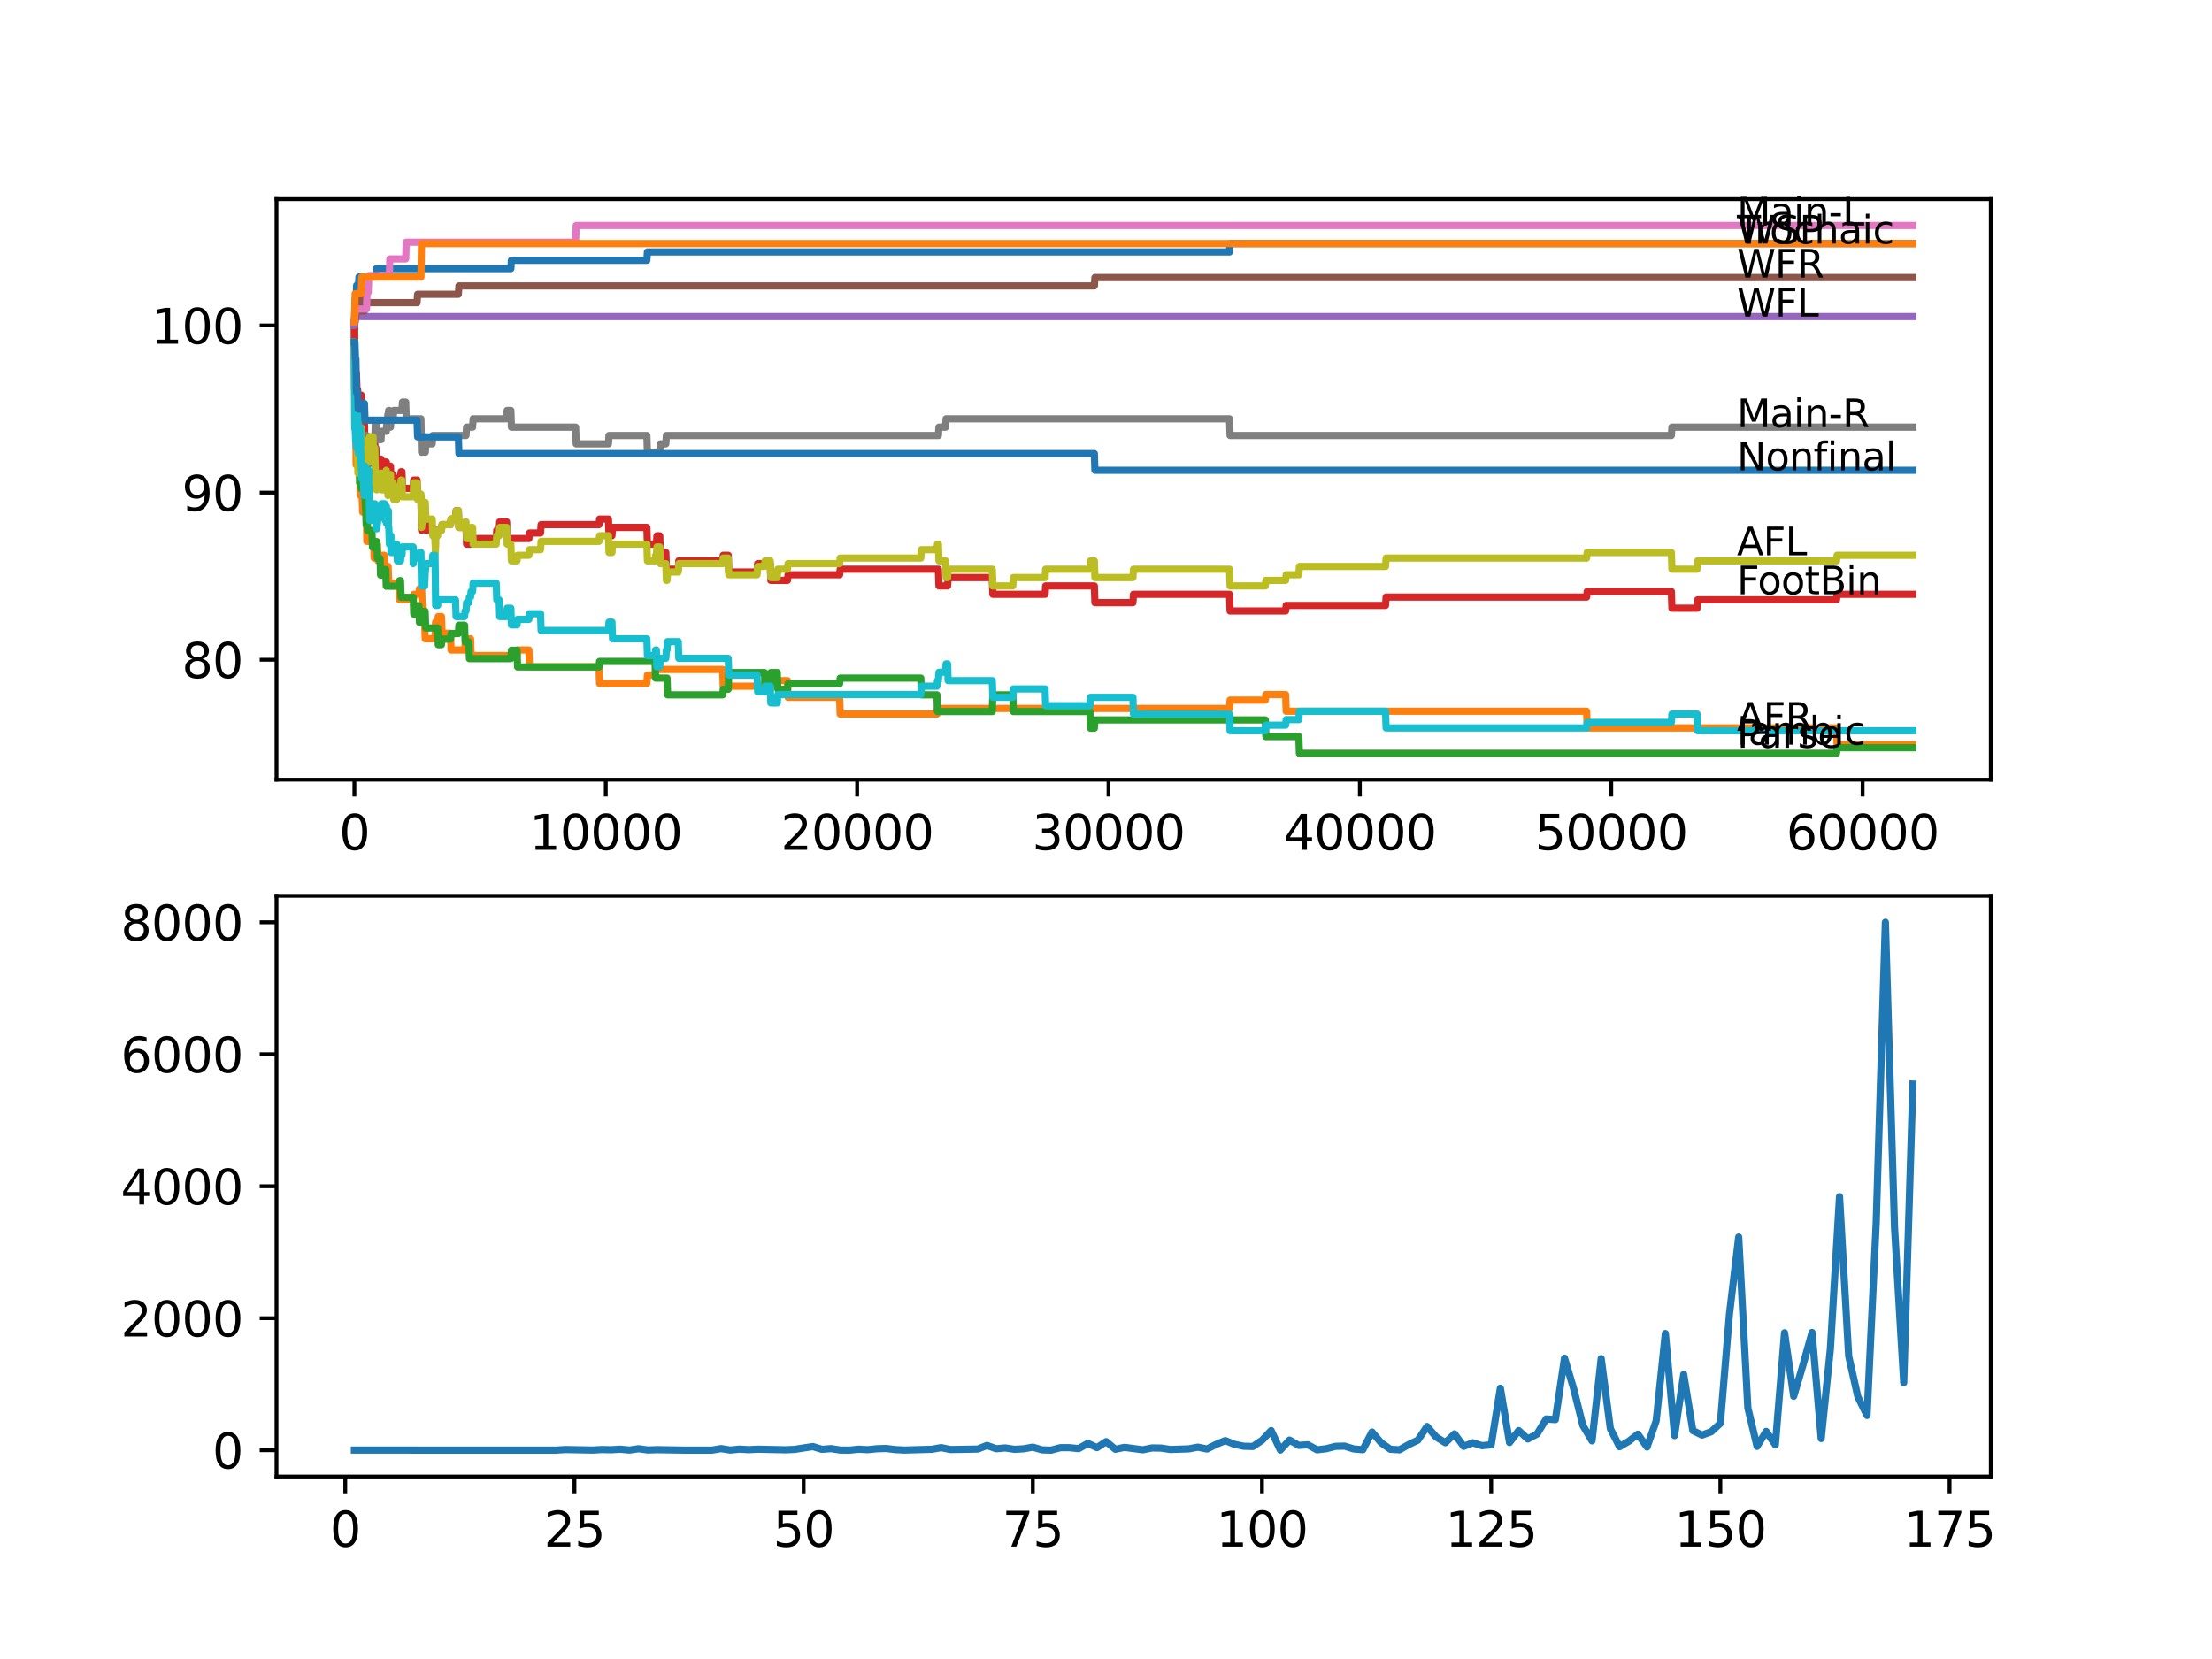 <?xml version="1.0" encoding="utf-8" standalone="no"?>
<!DOCTYPE svg PUBLIC "-//W3C//DTD SVG 1.1//EN"
  "http://www.w3.org/Graphics/SVG/1.1/DTD/svg11.dtd">
<svg xmlns:xlink="http://www.w3.org/1999/xlink" width="460.8pt" height="345.6pt" viewBox="0 0 460.8 345.6" xmlns="http://www.w3.org/2000/svg" version="1.1">
 <defs>
  <style type="text/css">*{stroke-linejoin: round; stroke-linecap: butt}</style>
 </defs>
 <g id="figure_1">
  <g id="patch_1">
   <path d="M 0 345.6 
L 460.8 345.6 
L 460.8 0 
L 0 0 
z
" style="fill: #ffffff"/>
  </g>
  <g id="axes_1">
   <g id="patch_2">
    <path d="M 57.6 162.432 
L 414.72 162.432 
L 414.72 41.472 
L 57.6 41.472 
z
" style="fill: #ffffff"/>
   </g>
   <g id="matplotlib.axis_1">
    <g id="xtick_1">
     <g id="line2d_1">
      <defs>
       <path id="mf156dd6801" d="M 0 0 
L 0 3.5 
" style="stroke: #000000; stroke-width: 0.8"/>
      </defs>
      <g>
       <use xlink:href="#mf156dd6801" x="73.827" y="162.432" style="stroke: #000000; stroke-width: 0.8"/>
      </g>
     </g>
     <g id="text_1">
      <!-- 0 -->
      <g transform="translate(70.646 177.03)scale(0.1 -0.1)">
       <defs>
        <path id="DejaVuSans-30" d="M 2034 4250 
Q 1547 4250 1301 3770 
Q 1056 3291 1056 2328 
Q 1056 1369 1301 889 
Q 1547 409 2034 409 
Q 2525 409 2770 889 
Q 3016 1369 3016 2328 
Q 3016 3291 2770 3770 
Q 2525 4250 2034 4250 
z
M 2034 4750 
Q 2819 4750 3233 4129 
Q 3647 3509 3647 2328 
Q 3647 1150 3233 529 
Q 2819 -91 2034 -91 
Q 1250 -91 836 529 
Q 422 1150 422 2328 
Q 422 3509 836 4129 
Q 1250 4750 2034 4750 
z
" transform="scale(0.016)"/>
       </defs>
       <use xlink:href="#DejaVuSans-30"/>
      </g>
     </g>
    </g>
    <g id="xtick_2">
     <g id="line2d_2">
      <g>
       <use xlink:href="#mf156dd6801" x="126.192" y="162.432" style="stroke: #000000; stroke-width: 0.8"/>
      </g>
     </g>
     <g id="text_2">
      <!-- 10000 -->
      <g transform="translate(110.286 177.03)scale(0.1 -0.1)">
       <defs>
        <path id="DejaVuSans-31" d="M 794 531 
L 1825 531 
L 1825 4091 
L 703 3866 
L 703 4441 
L 1819 4666 
L 2450 4666 
L 2450 531 
L 3481 531 
L 3481 0 
L 794 0 
L 794 531 
z
" transform="scale(0.016)"/>
       </defs>
       <use xlink:href="#DejaVuSans-31"/>
       <use xlink:href="#DejaVuSans-30" x="63.623"/>
       <use xlink:href="#DejaVuSans-30" x="127.246"/>
       <use xlink:href="#DejaVuSans-30" x="190.869"/>
       <use xlink:href="#DejaVuSans-30" x="254.492"/>
      </g>
     </g>
    </g>
    <g id="xtick_3">
     <g id="line2d_3">
      <g>
       <use xlink:href="#mf156dd6801" x="178.556" y="162.432" style="stroke: #000000; stroke-width: 0.8"/>
      </g>
     </g>
     <g id="text_3">
      <!-- 20000 -->
      <g transform="translate(162.65 177.03)scale(0.1 -0.1)">
       <defs>
        <path id="DejaVuSans-32" d="M 1228 531 
L 3431 531 
L 3431 0 
L 469 0 
L 469 531 
Q 828 903 1448 1529 
Q 2069 2156 2228 2338 
Q 2531 2678 2651 2914 
Q 2772 3150 2772 3378 
Q 2772 3750 2511 3984 
Q 2250 4219 1831 4219 
Q 1534 4219 1204 4116 
Q 875 4013 500 3803 
L 500 4441 
Q 881 4594 1212 4672 
Q 1544 4750 1819 4750 
Q 2544 4750 2975 4387 
Q 3406 4025 3406 3419 
Q 3406 3131 3298 2873 
Q 3191 2616 2906 2266 
Q 2828 2175 2409 1742 
Q 1991 1309 1228 531 
z
" transform="scale(0.016)"/>
       </defs>
       <use xlink:href="#DejaVuSans-32"/>
       <use xlink:href="#DejaVuSans-30" x="63.623"/>
       <use xlink:href="#DejaVuSans-30" x="127.246"/>
       <use xlink:href="#DejaVuSans-30" x="190.869"/>
       <use xlink:href="#DejaVuSans-30" x="254.492"/>
      </g>
     </g>
    </g>
    <g id="xtick_4">
     <g id="line2d_4">
      <g>
       <use xlink:href="#mf156dd6801" x="230.921" y="162.432" style="stroke: #000000; stroke-width: 0.8"/>
      </g>
     </g>
     <g id="text_4">
      <!-- 30000 -->
      <g transform="translate(215.015 177.03)scale(0.1 -0.1)">
       <defs>
        <path id="DejaVuSans-33" d="M 2597 2516 
Q 3050 2419 3304 2112 
Q 3559 1806 3559 1356 
Q 3559 666 3084 287 
Q 2609 -91 1734 -91 
Q 1441 -91 1130 -33 
Q 819 25 488 141 
L 488 750 
Q 750 597 1062 519 
Q 1375 441 1716 441 
Q 2309 441 2620 675 
Q 2931 909 2931 1356 
Q 2931 1769 2642 2001 
Q 2353 2234 1838 2234 
L 1294 2234 
L 1294 2753 
L 1863 2753 
Q 2328 2753 2575 2939 
Q 2822 3125 2822 3475 
Q 2822 3834 2567 4026 
Q 2313 4219 1838 4219 
Q 1578 4219 1281 4162 
Q 984 4106 628 3988 
L 628 4550 
Q 988 4650 1302 4700 
Q 1616 4750 1894 4750 
Q 2613 4750 3031 4423 
Q 3450 4097 3450 3541 
Q 3450 3153 3228 2886 
Q 3006 2619 2597 2516 
z
" transform="scale(0.016)"/>
       </defs>
       <use xlink:href="#DejaVuSans-33"/>
       <use xlink:href="#DejaVuSans-30" x="63.623"/>
       <use xlink:href="#DejaVuSans-30" x="127.246"/>
       <use xlink:href="#DejaVuSans-30" x="190.869"/>
       <use xlink:href="#DejaVuSans-30" x="254.492"/>
      </g>
     </g>
    </g>
    <g id="xtick_5">
     <g id="line2d_5">
      <g>
       <use xlink:href="#mf156dd6801" x="283.285" y="162.432" style="stroke: #000000; stroke-width: 0.8"/>
      </g>
     </g>
     <g id="text_5">
      <!-- 40000 -->
      <g transform="translate(267.379 177.03)scale(0.1 -0.1)">
       <defs>
        <path id="DejaVuSans-34" d="M 2419 4116 
L 825 1625 
L 2419 1625 
L 2419 4116 
z
M 2253 4666 
L 3047 4666 
L 3047 1625 
L 3713 1625 
L 3713 1100 
L 3047 1100 
L 3047 0 
L 2419 0 
L 2419 1100 
L 313 1100 
L 313 1709 
L 2253 4666 
z
" transform="scale(0.016)"/>
       </defs>
       <use xlink:href="#DejaVuSans-34"/>
       <use xlink:href="#DejaVuSans-30" x="63.623"/>
       <use xlink:href="#DejaVuSans-30" x="127.246"/>
       <use xlink:href="#DejaVuSans-30" x="190.869"/>
       <use xlink:href="#DejaVuSans-30" x="254.492"/>
      </g>
     </g>
    </g>
    <g id="xtick_6">
     <g id="line2d_6">
      <g>
       <use xlink:href="#mf156dd6801" x="335.65" y="162.432" style="stroke: #000000; stroke-width: 0.8"/>
      </g>
     </g>
     <g id="text_6">
      <!-- 50000 -->
      <g transform="translate(319.744 177.03)scale(0.1 -0.1)">
       <defs>
        <path id="DejaVuSans-35" d="M 691 4666 
L 3169 4666 
L 3169 4134 
L 1269 4134 
L 1269 2991 
Q 1406 3038 1543 3061 
Q 1681 3084 1819 3084 
Q 2600 3084 3056 2656 
Q 3513 2228 3513 1497 
Q 3513 744 3044 326 
Q 2575 -91 1722 -91 
Q 1428 -91 1123 -41 
Q 819 9 494 109 
L 494 744 
Q 775 591 1075 516 
Q 1375 441 1709 441 
Q 2250 441 2565 725 
Q 2881 1009 2881 1497 
Q 2881 1984 2565 2268 
Q 2250 2553 1709 2553 
Q 1456 2553 1204 2497 
Q 953 2441 691 2322 
L 691 4666 
z
" transform="scale(0.016)"/>
       </defs>
       <use xlink:href="#DejaVuSans-35"/>
       <use xlink:href="#DejaVuSans-30" x="63.623"/>
       <use xlink:href="#DejaVuSans-30" x="127.246"/>
       <use xlink:href="#DejaVuSans-30" x="190.869"/>
       <use xlink:href="#DejaVuSans-30" x="254.492"/>
      </g>
     </g>
    </g>
    <g id="xtick_7">
     <g id="line2d_7">
      <g>
       <use xlink:href="#mf156dd6801" x="388.014" y="162.432" style="stroke: #000000; stroke-width: 0.8"/>
      </g>
     </g>
     <g id="text_7">
      <!-- 60000 -->
      <g transform="translate(372.108 177.03)scale(0.1 -0.1)">
       <defs>
        <path id="DejaVuSans-36" d="M 2113 2584 
Q 1688 2584 1439 2293 
Q 1191 2003 1191 1497 
Q 1191 994 1439 701 
Q 1688 409 2113 409 
Q 2538 409 2786 701 
Q 3034 994 3034 1497 
Q 3034 2003 2786 2293 
Q 2538 2584 2113 2584 
z
M 3366 4563 
L 3366 3988 
Q 3128 4100 2886 4159 
Q 2644 4219 2406 4219 
Q 1781 4219 1451 3797 
Q 1122 3375 1075 2522 
Q 1259 2794 1537 2939 
Q 1816 3084 2150 3084 
Q 2853 3084 3261 2657 
Q 3669 2231 3669 1497 
Q 3669 778 3244 343 
Q 2819 -91 2113 -91 
Q 1303 -91 875 529 
Q 447 1150 447 2328 
Q 447 3434 972 4092 
Q 1497 4750 2381 4750 
Q 2619 4750 2861 4703 
Q 3103 4656 3366 4563 
z
" transform="scale(0.016)"/>
       </defs>
       <use xlink:href="#DejaVuSans-36"/>
       <use xlink:href="#DejaVuSans-30" x="63.623"/>
       <use xlink:href="#DejaVuSans-30" x="127.246"/>
       <use xlink:href="#DejaVuSans-30" x="190.869"/>
       <use xlink:href="#DejaVuSans-30" x="254.492"/>
      </g>
     </g>
    </g>
   </g>
   <g id="matplotlib.axis_2">
    <g id="ytick_1">
     <g id="line2d_8">
      <defs>
       <path id="m8e16294871" d="M 0 0 
L -3.5 0 
" style="stroke: #000000; stroke-width: 0.8"/>
      </defs>
      <g>
       <use xlink:href="#m8e16294871" x="57.6" y="137.436" style="stroke: #000000; stroke-width: 0.8"/>
      </g>
     </g>
     <g id="text_8">
      <!-- 80 -->
      <g transform="translate(37.875 141.236)scale(0.1 -0.1)">
       <defs>
        <path id="DejaVuSans-38" d="M 2034 2216 
Q 1584 2216 1326 1975 
Q 1069 1734 1069 1313 
Q 1069 891 1326 650 
Q 1584 409 2034 409 
Q 2484 409 2743 651 
Q 3003 894 3003 1313 
Q 3003 1734 2745 1975 
Q 2488 2216 2034 2216 
z
M 1403 2484 
Q 997 2584 770 2862 
Q 544 3141 544 3541 
Q 544 4100 942 4425 
Q 1341 4750 2034 4750 
Q 2731 4750 3128 4425 
Q 3525 4100 3525 3541 
Q 3525 3141 3298 2862 
Q 3072 2584 2669 2484 
Q 3125 2378 3379 2068 
Q 3634 1759 3634 1313 
Q 3634 634 3220 271 
Q 2806 -91 2034 -91 
Q 1263 -91 848 271 
Q 434 634 434 1313 
Q 434 1759 690 2068 
Q 947 2378 1403 2484 
z
M 1172 3481 
Q 1172 3119 1398 2916 
Q 1625 2713 2034 2713 
Q 2441 2713 2670 2916 
Q 2900 3119 2900 3481 
Q 2900 3844 2670 4047 
Q 2441 4250 2034 4250 
Q 1625 4250 1398 4047 
Q 1172 3844 1172 3481 
z
" transform="scale(0.016)"/>
       </defs>
       <use xlink:href="#DejaVuSans-38"/>
       <use xlink:href="#DejaVuSans-30" x="63.623"/>
      </g>
     </g>
    </g>
    <g id="ytick_2">
     <g id="line2d_9">
      <g>
       <use xlink:href="#m8e16294871" x="57.6" y="102.619" style="stroke: #000000; stroke-width: 0.8"/>
      </g>
     </g>
     <g id="text_9">
      <!-- 90 -->
      <g transform="translate(37.875 106.419)scale(0.1 -0.1)">
       <defs>
        <path id="DejaVuSans-39" d="M 703 97 
L 703 672 
Q 941 559 1184 500 
Q 1428 441 1663 441 
Q 2288 441 2617 861 
Q 2947 1281 2994 2138 
Q 2813 1869 2534 1725 
Q 2256 1581 1919 1581 
Q 1219 1581 811 2004 
Q 403 2428 403 3163 
Q 403 3881 828 4315 
Q 1253 4750 1959 4750 
Q 2769 4750 3195 4129 
Q 3622 3509 3622 2328 
Q 3622 1225 3098 567 
Q 2575 -91 1691 -91 
Q 1453 -91 1209 -44 
Q 966 3 703 97 
z
M 1959 2075 
Q 2384 2075 2632 2365 
Q 2881 2656 2881 3163 
Q 2881 3666 2632 3958 
Q 2384 4250 1959 4250 
Q 1534 4250 1286 3958 
Q 1038 3666 1038 3163 
Q 1038 2656 1286 2365 
Q 1534 2075 1959 2075 
z
" transform="scale(0.016)"/>
       </defs>
       <use xlink:href="#DejaVuSans-39"/>
       <use xlink:href="#DejaVuSans-30" x="63.623"/>
      </g>
     </g>
    </g>
    <g id="ytick_3">
     <g id="line2d_10">
      <g>
       <use xlink:href="#m8e16294871" x="57.6" y="67.802" style="stroke: #000000; stroke-width: 0.8"/>
      </g>
     </g>
     <g id="text_10">
      <!-- 100 -->
      <g transform="translate(31.512 71.602)scale(0.1 -0.1)">
       <use xlink:href="#DejaVuSans-31"/>
       <use xlink:href="#DejaVuSans-30" x="63.623"/>
       <use xlink:href="#DejaVuSans-30" x="127.246"/>
      </g>
     </g>
    </g>
   </g>
   <g id="line2d_11">
    <path d="M 73.833 67.106 
L 73.838 67.106 
L 73.985 62.348 
L 74.184 62.348 
L 74.304 59.446 
L 74.665 59.446 
L 74.781 57.705 
L 78.305 57.705 
L 78.42 55.965 
L 106.424 55.965 
L 106.54 54.224 
L 134.754 54.224 
L 134.869 52.483 
L 256.129 52.483 
L 256.244 50.742 
L 398.487 50.742 
L 398.487 50.742 
" clip-path="url(#p15416fcc43)" style="fill: none; stroke: #1f77b4; stroke-width: 1.5; stroke-linecap: square"/>
   </g>
   <g id="line2d_12">
    <path d="M 73.833 71.284 
L 73.843 71.284 
L 73.854 67.802 
L 73.932 85.211 
L 73.958 85.211 
L 74.037 82.89 
L 74.042 86.371 
L 74.063 86.371 
L 74.089 86.371 
L 74.194 96.816 
L 74.21 95.656 
L 74.362 95.656 
L 74.477 94.495 
L 74.487 94.495 
L 74.582 93.335 
L 74.587 96.816 
L 74.665 96.816 
L 74.671 95.076 
L 74.676 98.557 
L 74.77 98.557 
L 74.796 98.557 
L 74.917 96.236 
L 74.932 96.236 
L 75.053 103.2 
L 75.435 103.2 
L 75.55 106.681 
L 76.011 106.681 
L 76.126 105.811 
L 76.304 105.811 
L 76.425 112.774 
L 77.833 112.774 
L 77.949 116.256 
L 78.305 116.256 
L 78.42 114.515 
L 78.504 114.515 
L 78.619 113.355 
L 78.629 113.355 
L 78.745 116.836 
L 79.169 116.836 
L 79.284 115.676 
L 80.054 115.676 
L 80.169 119.157 
L 80.352 119.157 
L 80.467 117.997 
L 80.85 117.997 
L 80.965 121.479 
L 83.122 121.479 
L 83.237 124.96 
L 86.076 124.96 
L 86.191 123.8 
L 87.259 123.8 
L 87.374 122.639 
L 87.835 122.639 
L 87.95 126.121 
L 88.139 126.121 
L 88.254 129.602 
L 88.463 129.602 
L 88.579 133.084 
L 90.626 133.084 
L 90.741 129.602 
L 91.176 129.602 
L 91.291 128.442 
L 91.967 128.442 
L 92.082 131.924 
L 93.846 131.924 
L 93.962 135.405 
L 96.779 135.405 
L 96.894 134.245 
L 97.669 134.245 
L 97.784 133.084 
L 98.025 133.084 
L 98.14 136.566 
L 107.707 136.566 
L 107.823 135.405 
L 110.184 135.405 
L 110.299 138.887 
L 124.783 138.887 
L 124.899 142.369 
L 134.754 142.369 
L 134.869 140.628 
L 136.461 140.628 
L 136.576 139.467 
L 150.547 139.467 
L 150.662 142.949 
L 159.26 142.949 
L 159.375 141.788 
L 164.051 141.788 
L 164.167 145.27 
L 174.907 145.27 
L 175.022 148.752 
L 195.177 148.752 
L 195.292 147.591 
L 256.129 147.591 
L 256.244 145.85 
L 263.586 145.85 
L 263.701 144.69 
L 267.817 144.69 
L 267.932 148.172 
L 330.523 148.172 
L 330.639 151.653 
L 382.584 151.653 
L 382.699 155.135 
L 398.487 155.135 
L 398.487 155.135 
" clip-path="url(#p15416fcc43)" style="fill: none; stroke: #ff7f0e; stroke-width: 1.5; stroke-linecap: square"/>
   </g>
   <g id="line2d_13">
    <path d="M 73.833 67.106 
L 73.838 67.106 
L 73.848 66.41 
L 73.89 71.632 
L 74.016 83.818 
L 74.068 83.818 
L 74.084 87.3 
L 74.147 80.917 
L 74.173 80.917 
L 74.184 80.917 
L 74.194 79.756 
L 74.199 83.238 
L 74.283 81.497 
L 74.403 88.46 
L 74.487 88.46 
L 74.602 93.683 
L 74.796 93.683 
L 74.917 100.646 
L 74.932 100.646 
L 75.053 98.325 
L 75.152 98.325 
L 75.268 101.807 
L 75.435 101.807 
L 75.55 100.646 
L 75.723 100.646 
L 75.791 97.165 
L 75.833 100.646 
L 75.917 100.646 
L 75.933 98.906 
L 75.938 102.387 
L 76.011 102.387 
L 76.126 105.869 
L 76.168 105.869 
L 76.283 109.351 
L 76.304 109.351 
L 76.43 103.548 
L 76.55 110.511 
L 77.477 110.511 
L 77.592 113.993 
L 77.833 113.993 
L 77.949 112.832 
L 78.504 112.832 
L 78.619 116.314 
L 79.169 116.314 
L 79.284 119.796 
L 80.054 119.796 
L 80.169 118.635 
L 80.352 118.635 
L 80.467 122.117 
L 83.122 122.117 
L 83.237 120.956 
L 83.436 120.956 
L 83.552 124.438 
L 86.076 124.438 
L 86.191 127.92 
L 86.877 127.92 
L 86.992 126.179 
L 87.259 126.179 
L 87.374 129.661 
L 87.835 129.661 
L 87.95 128.5 
L 88.139 128.5 
L 88.254 127.339 
L 88.563 127.339 
L 88.678 130.821 
L 91.176 130.821 
L 91.291 134.303 
L 91.967 134.303 
L 92.082 133.142 
L 93.846 133.142 
L 93.962 131.982 
L 95.485 131.982 
L 95.601 130.241 
L 96.779 130.241 
L 96.894 133.722 
L 97.669 133.722 
L 97.784 137.204 
L 106.424 137.204 
L 106.54 135.463 
L 107.707 135.463 
L 107.823 138.945 
L 124.783 138.945 
L 124.899 137.784 
L 136.461 137.784 
L 136.576 141.266 
L 138.958 141.266 
L 139.074 144.748 
L 150.547 144.748 
L 150.662 143.587 
L 151.704 143.587 
L 151.819 140.106 
L 159.26 140.106 
L 159.375 143.587 
L 160.459 143.587 
L 160.574 140.106 
L 161.92 140.106 
L 162.035 143.587 
L 164.051 143.587 
L 164.167 142.427 
L 174.907 142.427 
L 175.022 141.266 
L 191.82 141.266 
L 191.936 144.748 
L 195.177 144.748 
L 195.292 148.23 
L 206.708 148.23 
L 206.823 144.748 
L 210.986 144.748 
L 211.101 148.23 
L 227.051 148.23 
L 227.166 151.711 
L 227.973 151.711 
L 228.088 149.97 
L 263.586 149.97 
L 263.701 153.452 
L 270.571 153.452 
L 270.687 156.934 
L 382.584 156.934 
L 382.699 155.773 
L 398.487 155.773 
L 398.487 155.773 
" clip-path="url(#p15416fcc43)" style="fill: none; stroke: #2ca02c; stroke-width: 1.5; stroke-linecap: square"/>
   </g>
   <g id="line2d_14">
    <path d="M 73.833 67.802 
L 73.838 67.802 
L 73.901 81.149 
L 73.958 76.797 
L 73.969 76.797 
L 73.979 75.056 
L 73.985 78.538 
L 74.079 76.216 
L 74.084 76.216 
L 74.089 79.698 
L 74.194 77.667 
L 74.246 77.667 
L 74.362 81.149 
L 74.503 81.149 
L 74.561 88.112 
L 74.613 83.47 
L 74.665 83.47 
L 74.671 86.952 
L 74.775 85.791 
L 74.89 85.791 
L 74.932 89.273 
L 75 88.112 
L 75.011 88.112 
L 75.131 85.211 
L 75.152 85.211 
L 75.247 82.309 
L 75.252 85.791 
L 75.257 85.791 
L 75.435 85.791 
L 75.55 84.631 
L 75.723 84.631 
L 75.838 88.112 
L 75.917 88.112 
L 76.011 95.076 
L 76.032 94.205 
L 76.053 94.205 
L 76.168 92.464 
L 76.304 92.464 
L 76.362 91.304 
L 76.367 94.786 
L 76.409 93.625 
L 76.503 93.625 
L 76.619 92.755 
L 76.76 92.755 
L 76.833 96.236 
L 76.87 94.495 
L 76.896 94.495 
L 77.016 91.014 
L 77.362 91.014 
L 77.477 94.495 
L 77.655 94.495 
L 77.771 92.755 
L 77.833 92.755 
L 77.949 91.594 
L 78.074 91.594 
L 78.1 95.076 
L 78.184 93.335 
L 78.305 93.335 
L 78.42 96.816 
L 78.629 96.816 
L 78.745 95.656 
L 79.373 95.656 
L 79.488 99.138 
L 80.054 99.138 
L 80.174 96.236 
L 80.473 96.236 
L 80.504 99.718 
L 80.583 97.977 
L 80.682 97.977 
L 80.797 101.459 
L 80.85 101.459 
L 80.975 98.847 
L 80.996 98.847 
L 81.111 97.107 
L 81.342 97.107 
L 81.436 100.588 
L 81.452 98.847 
L 81.897 98.847 
L 82.012 102.329 
L 82.656 102.329 
L 82.771 100.588 
L 83.122 100.588 
L 83.237 99.428 
L 83.436 99.428 
L 83.552 98.267 
L 83.73 98.267 
L 83.845 101.749 
L 86.065 101.749 
L 86.18 100.008 
L 86.877 100.008 
L 86.992 103.49 
L 87.688 103.49 
L 87.809 110.453 
L 87.835 110.453 
L 87.95 109.293 
L 88.139 109.293 
L 88.254 108.132 
L 88.463 108.132 
L 88.579 106.971 
L 88.6 106.971 
L 88.715 110.453 
L 90.626 110.453 
L 90.699 113.935 
L 90.736 110.453 
L 91.967 110.453 
L 92.082 109.293 
L 93.846 109.293 
L 93.962 108.132 
L 94.894 108.132 
L 95.009 106.391 
L 95.485 106.391 
L 95.601 109.873 
L 97.083 109.873 
L 97.198 113.355 
L 98.025 113.355 
L 98.14 112.194 
L 103.372 112.194 
L 103.487 110.453 
L 103.979 110.453 
L 104.094 108.712 
L 105.534 108.712 
L 105.649 112.194 
L 110.184 112.194 
L 110.299 111.033 
L 112.609 111.033 
L 112.724 109.293 
L 124.783 109.293 
L 124.899 108.132 
L 126.747 108.132 
L 126.862 111.614 
L 127.485 111.614 
L 127.601 109.873 
L 134.754 109.873 
L 134.869 113.355 
L 136.738 113.355 
L 136.853 111.614 
L 137.44 111.614 
L 137.555 115.095 
L 138.707 115.095 
L 138.822 118.577 
L 141.289 118.577 
L 141.404 116.836 
L 150.547 116.836 
L 150.662 115.676 
L 151.704 115.676 
L 151.819 119.157 
L 157.71 119.157 
L 157.825 117.417 
L 160.459 117.417 
L 160.574 120.898 
L 164.051 120.898 
L 164.167 119.738 
L 174.907 119.738 
L 175.022 118.577 
L 195.481 118.577 
L 195.596 122.059 
L 197.392 122.059 
L 197.507 120.318 
L 206.708 120.318 
L 206.823 123.8 
L 217.709 123.8 
L 217.825 122.059 
L 227.973 122.059 
L 228.088 125.541 
L 236.011 125.541 
L 236.126 123.8 
L 256.129 123.8 
L 256.244 127.281 
L 267.817 127.281 
L 267.932 126.121 
L 288.632 126.121 
L 288.747 124.38 
L 330.523 124.38 
L 330.639 123.219 
L 348.175 123.219 
L 348.291 126.701 
L 353.532 126.701 
L 353.648 124.96 
L 382.584 124.96 
L 382.699 123.8 
L 398.487 123.8 
L 398.487 123.8 
" clip-path="url(#p15416fcc43)" style="fill: none; stroke: #d62728; stroke-width: 1.5; stroke-linecap: square"/>
   </g>
   <g id="line2d_15">
    <path d="M 73.833 67.802 
L 73.838 67.802 
L 73.953 67.106 
L 73.979 67.106 
L 74.095 65.945 
L 398.487 65.945 
L 398.487 65.945 
" clip-path="url(#p15416fcc43)" style="fill: none; stroke: #9467bd; stroke-width: 1.5; stroke-linecap: square"/>
   </g>
   <g id="line2d_16">
    <path d="M 73.833 67.106 
L 73.937 67.106 
L 74.053 65.945 
L 74.142 65.945 
L 74.257 63.044 
L 74.503 63.044 
L 74.618 61.303 
L 75.152 61.303 
L 75.268 64.785 
L 75.917 64.785 
L 76.032 63.044 
L 86.877 63.044 
L 86.992 61.303 
L 95.485 61.303 
L 95.601 59.562 
L 227.973 59.562 
L 228.088 57.821 
L 398.487 57.821 
L 398.487 57.821 
" clip-path="url(#p15416fcc43)" style="fill: none; stroke: #8c564b; stroke-width: 1.5; stroke-linecap: square"/>
   </g>
   <g id="line2d_17">
    <path d="M 73.833 67.106 
L 73.838 67.106 
L 73.958 65.539 
L 73.979 65.539 
L 74.095 64.379 
L 76.351 64.379 
L 76.467 60.897 
L 76.708 60.897 
L 76.823 57.415 
L 81.101 57.415 
L 81.216 53.934 
L 84.51 53.934 
L 84.625 50.452 
L 119.913 50.452 
L 120.029 46.97 
L 398.487 46.97 
L 398.487 46.97 
" clip-path="url(#p15416fcc43)" style="fill: none; stroke: #e377c2; stroke-width: 1.5; stroke-linecap: square"/>
   </g>
   <g id="line2d_18">
    <path d="M 73.833 71.284 
L 73.838 71.284 
L 73.969 86.952 
L 73.979 86.952 
L 74.095 90.433 
L 74.173 90.433 
L 74.246 89.563 
L 74.252 93.045 
L 74.267 93.045 
L 74.283 93.045 
L 74.403 90.143 
L 74.545 90.143 
L 74.66 87.242 
L 74.665 87.242 
L 74.781 90.724 
L 74.89 90.724 
L 75.006 88.983 
L 75.247 88.983 
L 75.362 92.464 
L 75.927 92.464 
L 76.043 90.724 
L 76.351 90.724 
L 76.467 94.205 
L 76.503 94.205 
L 76.619 93.335 
L 76.708 93.335 
L 76.76 96.816 
L 76.818 95.076 
L 77.362 95.076 
L 77.477 93.335 
L 77.723 93.335 
L 77.839 91.594 
L 78.074 91.594 
L 78.195 88.112 
L 78.305 88.112 
L 78.42 91.594 
L 79.373 91.594 
L 79.488 89.853 
L 80.473 89.853 
L 80.588 88.112 
L 80.682 88.112 
L 80.797 86.371 
L 80.85 86.371 
L 80.965 85.501 
L 81.101 85.501 
L 81.216 88.983 
L 81.342 88.983 
L 81.457 87.242 
L 81.897 87.242 
L 82.012 85.501 
L 83.73 85.501 
L 83.845 83.76 
L 84.51 83.76 
L 84.625 87.242 
L 87.688 87.242 
L 87.809 94.205 
L 88.6 94.205 
L 88.715 92.464 
L 90.04 92.464 
L 90.155 90.724 
L 97.083 90.724 
L 97.198 88.983 
L 98.455 88.983 
L 98.57 87.242 
L 105.534 87.242 
L 105.649 85.501 
L 106.424 85.501 
L 106.54 88.983 
L 119.913 88.983 
L 120.029 92.464 
L 126.747 92.464 
L 126.862 90.724 
L 134.754 90.724 
L 134.869 94.205 
L 137.44 94.205 
L 137.555 92.464 
L 138.707 92.464 
L 138.822 90.724 
L 195.481 90.724 
L 195.596 88.983 
L 196.968 88.983 
L 197.083 87.242 
L 256.129 87.242 
L 256.244 90.724 
L 348.175 90.724 
L 348.291 88.983 
L 398.487 88.983 
L 398.487 88.983 
" clip-path="url(#p15416fcc43)" style="fill: none; stroke: #7f7f7f; stroke-width: 1.5; stroke-linecap: square"/>
   </g>
   <g id="line2d_19">
    <path d="M 73.833 71.284 
L 73.838 71.284 
L 73.901 88.112 
L 73.969 86.081 
L 74.084 80.859 
L 74.194 89.273 
L 74.205 88.112 
L 74.246 88.112 
L 74.283 91.594 
L 74.356 90.433 
L 74.362 90.433 
L 74.372 89.273 
L 74.377 92.755 
L 74.461 92.755 
L 74.487 92.755 
L 74.503 91.594 
L 74.55 98.557 
L 74.587 94.495 
L 74.597 94.495 
L 74.665 92.755 
L 74.671 96.236 
L 74.702 95.076 
L 74.796 95.076 
L 74.89 92.755 
L 74.896 96.236 
L 74.901 96.236 
L 74.932 96.236 
L 75.053 93.915 
L 75.074 93.915 
L 75.194 89.273 
L 75.247 89.273 
L 75.362 92.755 
L 75.435 92.755 
L 75.55 91.594 
L 75.723 91.594 
L 75.791 95.076 
L 75.833 93.335 
L 75.917 93.335 
L 75.933 100.298 
L 76.032 97.687 
L 76.053 97.687 
L 76.173 94.205 
L 76.304 94.205 
L 76.362 93.045 
L 76.367 96.526 
L 76.409 95.366 
L 76.43 95.366 
L 76.545 92.755 
L 76.76 92.755 
L 76.833 96.236 
L 76.87 94.495 
L 76.896 94.495 
L 77.016 91.014 
L 77.362 91.014 
L 77.477 94.495 
L 77.592 92.755 
L 77.655 92.755 
L 77.723 91.014 
L 77.729 94.495 
L 77.76 94.495 
L 77.833 94.495 
L 77.949 93.335 
L 78.074 93.335 
L 78.189 98.557 
L 78.305 98.557 
L 78.42 102.039 
L 78.504 102.039 
L 78.619 100.878 
L 78.629 100.878 
L 78.745 99.718 
L 79.169 99.718 
L 79.284 98.557 
L 79.373 98.557 
L 79.488 102.039 
L 80.054 102.039 
L 80.174 99.138 
L 80.352 99.138 
L 80.467 97.977 
L 80.473 97.977 
L 80.504 101.459 
L 80.583 99.718 
L 80.682 99.718 
L 80.797 103.2 
L 80.85 103.2 
L 80.975 100.588 
L 80.996 100.588 
L 81.111 98.847 
L 81.342 98.847 
L 81.436 102.329 
L 81.452 100.588 
L 81.897 100.588 
L 82.012 104.07 
L 82.656 104.07 
L 82.771 102.329 
L 83.122 102.329 
L 83.237 101.169 
L 83.436 101.169 
L 83.552 100.008 
L 83.73 100.008 
L 83.845 103.49 
L 86.065 103.49 
L 86.18 100.588 
L 86.877 100.588 
L 86.992 104.07 
L 87.259 104.07 
L 87.374 102.909 
L 87.688 102.909 
L 87.809 109.873 
L 87.835 109.873 
L 87.95 108.712 
L 88.139 108.712 
L 88.254 107.552 
L 88.463 107.552 
L 88.584 104.65 
L 88.6 104.65 
L 88.715 108.132 
L 90.04 108.132 
L 90.155 111.614 
L 90.626 111.614 
L 90.699 115.095 
L 90.736 111.614 
L 91.176 111.614 
L 91.291 110.453 
L 91.967 110.453 
L 92.082 109.293 
L 93.846 109.293 
L 93.962 108.132 
L 94.894 108.132 
L 95.009 106.391 
L 95.485 106.391 
L 95.601 109.873 
L 96.779 109.873 
L 96.894 108.712 
L 97.083 108.712 
L 97.198 112.194 
L 97.669 112.194 
L 97.784 111.033 
L 98.025 111.033 
L 98.14 109.873 
L 98.455 109.873 
L 98.57 113.355 
L 103.372 113.355 
L 103.487 111.614 
L 103.979 111.614 
L 104.094 109.873 
L 105.534 109.873 
L 105.649 113.355 
L 106.424 113.355 
L 106.54 116.836 
L 107.707 116.836 
L 107.823 115.676 
L 110.184 115.676 
L 110.299 114.515 
L 112.609 114.515 
L 112.724 112.774 
L 124.783 112.774 
L 124.899 111.614 
L 126.747 111.614 
L 126.862 115.095 
L 127.485 115.095 
L 127.601 113.355 
L 134.754 113.355 
L 134.869 116.836 
L 136.461 116.836 
L 136.576 115.676 
L 136.738 115.676 
L 136.853 113.935 
L 137.44 113.935 
L 137.555 117.417 
L 138.707 117.417 
L 138.822 120.898 
L 138.958 120.898 
L 139.074 119.157 
L 141.289 119.157 
L 141.404 117.417 
L 150.547 117.417 
L 150.662 116.256 
L 151.704 116.256 
L 151.819 119.738 
L 157.71 119.738 
L 157.825 117.997 
L 159.26 117.997 
L 159.375 116.836 
L 160.459 116.836 
L 160.574 120.318 
L 161.92 120.318 
L 162.035 118.577 
L 164.051 118.577 
L 164.167 117.417 
L 174.907 117.417 
L 175.022 116.256 
L 191.82 116.256 
L 191.936 114.515 
L 195.177 114.515 
L 195.292 113.355 
L 195.481 113.355 
L 195.596 116.836 
L 196.968 116.836 
L 197.083 120.318 
L 197.392 120.318 
L 197.507 118.577 
L 206.708 118.577 
L 206.823 122.059 
L 210.986 122.059 
L 211.101 120.318 
L 217.709 120.318 
L 217.825 118.577 
L 227.051 118.577 
L 227.166 116.836 
L 227.973 116.836 
L 228.088 120.318 
L 236.011 120.318 
L 236.126 118.577 
L 256.129 118.577 
L 256.244 122.059 
L 263.586 122.059 
L 263.701 120.898 
L 267.817 120.898 
L 267.932 119.738 
L 270.571 119.738 
L 270.687 117.997 
L 288.632 117.997 
L 288.747 116.256 
L 330.523 116.256 
L 330.639 115.095 
L 348.175 115.095 
L 348.291 118.577 
L 353.532 118.577 
L 353.648 116.836 
L 382.584 116.836 
L 382.699 115.676 
L 398.487 115.676 
L 398.487 115.676 
" clip-path="url(#p15416fcc43)" style="fill: none; stroke: #bcbd22; stroke-width: 1.5; stroke-linecap: square"/>
   </g>
   <g id="line2d_20">
    <path d="M 73.833 71.284 
L 73.838 71.284 
L 73.901 89.273 
L 73.974 88.402 
L 73.979 88.402 
L 74.095 91.884 
L 74.173 91.884 
L 74.246 89.853 
L 74.252 93.335 
L 74.273 93.335 
L 74.283 93.335 
L 74.409 89.273 
L 74.487 89.273 
L 74.561 86.371 
L 74.566 89.853 
L 74.597 87.532 
L 74.671 94.495 
L 74.712 93.335 
L 74.796 93.335 
L 74.922 89.273 
L 75.074 89.273 
L 75.194 96.236 
L 75.247 96.236 
L 75.362 99.718 
L 75.723 99.718 
L 75.791 103.2 
L 75.833 101.459 
L 75.927 101.459 
L 76.048 97.107 
L 76.053 97.107 
L 76.168 100.588 
L 76.283 98.847 
L 76.362 98.847 
L 76.43 102.329 
L 76.472 100.588 
L 76.503 100.588 
L 76.619 99.718 
L 76.76 99.718 
L 76.833 97.977 
L 76.838 101.459 
L 76.865 101.459 
L 76.896 101.459 
L 77.016 108.422 
L 77.362 108.422 
L 77.483 104.94 
L 77.655 104.94 
L 77.723 108.422 
L 77.765 106.681 
L 78.074 106.681 
L 78.1 104.94 
L 78.106 108.422 
L 78.184 106.681 
L 78.305 106.681 
L 78.42 110.163 
L 78.504 110.163 
L 78.619 109.002 
L 78.629 109.002 
L 78.745 107.842 
L 79.169 107.842 
L 79.284 106.681 
L 79.373 106.681 
L 79.488 104.94 
L 80.127 104.94 
L 80.242 108.422 
L 80.352 108.422 
L 80.467 107.262 
L 80.473 107.262 
L 80.504 105.521 
L 80.509 109.002 
L 80.577 109.002 
L 80.682 109.002 
L 80.797 107.262 
L 80.85 107.262 
L 80.907 106.391 
L 80.912 109.873 
L 80.944 109.873 
L 80.996 109.873 
L 81.111 113.355 
L 81.342 113.355 
L 81.436 111.614 
L 81.441 115.095 
L 81.447 115.095 
L 81.897 115.095 
L 82.012 113.355 
L 82.656 113.355 
L 82.771 116.836 
L 83.436 116.836 
L 83.552 115.676 
L 83.73 115.676 
L 83.845 113.935 
L 86.065 113.935 
L 86.076 117.417 
L 86.175 116.256 
L 87.259 116.256 
L 87.374 115.095 
L 87.688 115.095 
L 87.809 122.059 
L 88.463 122.059 
L 88.584 119.157 
L 88.6 119.157 
L 88.715 117.417 
L 90.04 117.417 
L 90.155 115.676 
L 90.626 115.676 
L 90.752 126.121 
L 91.176 126.121 
L 91.291 124.96 
L 94.894 124.96 
L 95.009 128.442 
L 96.779 128.442 
L 96.894 127.281 
L 97.083 127.281 
L 97.198 125.541 
L 97.669 125.541 
L 97.784 124.38 
L 98.025 124.38 
L 98.14 123.219 
L 98.455 123.219 
L 98.57 121.479 
L 103.372 121.479 
L 103.487 124.96 
L 103.979 124.96 
L 104.094 128.442 
L 105.534 128.442 
L 105.649 126.701 
L 106.424 126.701 
L 106.54 130.183 
L 107.707 130.183 
L 107.823 129.022 
L 110.184 129.022 
L 110.299 127.862 
L 112.609 127.862 
L 112.724 131.343 
L 126.747 131.343 
L 126.862 129.602 
L 127.485 129.602 
L 127.601 133.084 
L 134.754 133.084 
L 134.869 136.566 
L 136.461 136.566 
L 136.576 135.405 
L 136.738 135.405 
L 136.853 138.887 
L 137.44 138.887 
L 137.555 137.146 
L 138.707 137.146 
L 138.822 135.405 
L 138.958 135.405 
L 139.074 133.664 
L 141.289 133.664 
L 141.404 137.146 
L 151.704 137.146 
L 151.819 140.628 
L 157.71 140.628 
L 157.825 144.11 
L 159.26 144.11 
L 159.375 142.949 
L 160.459 142.949 
L 160.574 146.431 
L 161.92 146.431 
L 162.035 144.69 
L 191.82 144.69 
L 191.936 142.949 
L 195.177 142.949 
L 195.292 141.788 
L 195.481 141.788 
L 195.596 140.048 
L 196.968 140.048 
L 197.083 138.307 
L 197.392 138.307 
L 197.507 141.788 
L 206.708 141.788 
L 206.823 145.27 
L 210.986 145.27 
L 211.101 143.529 
L 217.709 143.529 
L 217.825 147.011 
L 227.051 147.011 
L 227.166 145.27 
L 236.011 145.27 
L 236.126 148.752 
L 256.129 148.752 
L 256.244 152.234 
L 263.586 152.234 
L 263.701 151.073 
L 267.817 151.073 
L 267.932 149.912 
L 270.571 149.912 
L 270.687 148.172 
L 288.632 148.172 
L 288.747 151.653 
L 330.523 151.653 
L 330.639 150.493 
L 348.175 150.493 
L 348.291 148.752 
L 353.532 148.752 
L 353.648 152.234 
L 398.487 152.234 
L 398.487 152.234 
" clip-path="url(#p15416fcc43)" style="fill: none; stroke: #17becf; stroke-width: 1.5; stroke-linecap: square"/>
   </g>
   <g id="line2d_21">
    <path d="M 73.833 71.284 
L 73.937 71.284 
L 74.053 74.766 
L 74.142 74.766 
L 74.262 81.729 
L 74.503 81.729 
L 74.618 85.211 
L 75.152 85.211 
L 75.268 84.05 
L 75.917 84.05 
L 76.032 87.532 
L 86.877 87.532 
L 86.992 91.014 
L 95.485 91.014 
L 95.601 94.495 
L 227.973 94.495 
L 228.088 97.977 
L 398.487 97.977 
L 398.487 97.977 
" clip-path="url(#p15416fcc43)" style="fill: none; stroke: #1f77b4; stroke-width: 1.5; stroke-linecap: square"/>
   </g>
   <g id="line2d_22">
    <path d="M 73.833 67.106 
L 73.838 67.106 
L 73.99 61.187 
L 75.247 61.187 
L 75.362 57.705 
L 87.688 57.705 
L 87.809 50.742 
L 398.487 50.742 
L 398.487 50.742 
" clip-path="url(#p15416fcc43)" style="fill: none; stroke: #ff7f0e; stroke-width: 1.5; stroke-linecap: square"/>
   </g>
   <g id="patch_3">
    <path d="M 57.6 162.432 
L 57.6 41.472 
" style="fill: none; stroke: #000000; stroke-width: 0.8; stroke-linejoin: miter; stroke-linecap: square"/>
   </g>
   <g id="patch_4">
    <path d="M 414.72 162.432 
L 414.72 41.472 
" style="fill: none; stroke: #000000; stroke-width: 0.8; stroke-linejoin: miter; stroke-linecap: square"/>
   </g>
   <g id="patch_5">
    <path d="M 57.6 162.432 
L 414.72 162.432 
" style="fill: none; stroke: #000000; stroke-width: 0.8; stroke-linejoin: miter; stroke-linecap: square"/>
   </g>
   <g id="patch_6">
    <path d="M 57.6 41.472 
L 414.72 41.472 
" style="fill: none; stroke: #000000; stroke-width: 0.8; stroke-linejoin: miter; stroke-linecap: square"/>
   </g>
   <g id="text_11">
    <!-- WSP -->
    <g transform="translate(361.832 50.742)scale(0.08 -0.08)">
     <defs>
      <path id="DejaVuSans-57" d="M 213 4666 
L 850 4666 
L 1831 722 
L 2809 4666 
L 3519 4666 
L 4500 722 
L 5478 4666 
L 6119 4666 
L 4947 0 
L 4153 0 
L 3169 4050 
L 2175 0 
L 1381 0 
L 213 4666 
z
" transform="scale(0.016)"/>
      <path id="DejaVuSans-53" d="M 3425 4513 
L 3425 3897 
Q 3066 4069 2747 4153 
Q 2428 4238 2131 4238 
Q 1616 4238 1336 4038 
Q 1056 3838 1056 3469 
Q 1056 3159 1242 3001 
Q 1428 2844 1947 2747 
L 2328 2669 
Q 3034 2534 3370 2195 
Q 3706 1856 3706 1288 
Q 3706 609 3251 259 
Q 2797 -91 1919 -91 
Q 1588 -91 1214 -16 
Q 841 59 441 206 
L 441 856 
Q 825 641 1194 531 
Q 1563 422 1919 422 
Q 2459 422 2753 634 
Q 3047 847 3047 1241 
Q 3047 1584 2836 1778 
Q 2625 1972 2144 2069 
L 1759 2144 
Q 1053 2284 737 2584 
Q 422 2884 422 3419 
Q 422 4038 858 4394 
Q 1294 4750 2059 4750 
Q 2388 4750 2728 4690 
Q 3069 4631 3425 4513 
z
" transform="scale(0.016)"/>
      <path id="DejaVuSans-50" d="M 1259 4147 
L 1259 2394 
L 2053 2394 
Q 2494 2394 2734 2622 
Q 2975 2850 2975 3272 
Q 2975 3691 2734 3919 
Q 2494 4147 2053 4147 
L 1259 4147 
z
M 628 4666 
L 2053 4666 
Q 2838 4666 3239 4311 
Q 3641 3956 3641 3272 
Q 3641 2581 3239 2228 
Q 2838 1875 2053 1875 
L 1259 1875 
L 1259 0 
L 628 0 
L 628 4666 
z
" transform="scale(0.016)"/>
     </defs>
     <use xlink:href="#DejaVuSans-57"/>
     <use xlink:href="#DejaVuSans-53" x="98.877"/>
     <use xlink:href="#DejaVuSans-50" x="162.354"/>
    </g>
   </g>
   <g id="text_12">
    <!-- Iambic -->
    <g transform="translate(361.832 155.135)scale(0.08 -0.08)">
     <defs>
      <path id="DejaVuSans-49" d="M 628 4666 
L 1259 4666 
L 1259 0 
L 628 0 
L 628 4666 
z
" transform="scale(0.016)"/>
      <path id="DejaVuSans-61" d="M 2194 1759 
Q 1497 1759 1228 1600 
Q 959 1441 959 1056 
Q 959 750 1161 570 
Q 1363 391 1709 391 
Q 2188 391 2477 730 
Q 2766 1069 2766 1631 
L 2766 1759 
L 2194 1759 
z
M 3341 1997 
L 3341 0 
L 2766 0 
L 2766 531 
Q 2569 213 2275 61 
Q 1981 -91 1556 -91 
Q 1019 -91 701 211 
Q 384 513 384 1019 
Q 384 1609 779 1909 
Q 1175 2209 1959 2209 
L 2766 2209 
L 2766 2266 
Q 2766 2663 2505 2880 
Q 2244 3097 1772 3097 
Q 1472 3097 1187 3025 
Q 903 2953 641 2809 
L 641 3341 
Q 956 3463 1253 3523 
Q 1550 3584 1831 3584 
Q 2591 3584 2966 3190 
Q 3341 2797 3341 1997 
z
" transform="scale(0.016)"/>
      <path id="DejaVuSans-6d" d="M 3328 2828 
Q 3544 3216 3844 3400 
Q 4144 3584 4550 3584 
Q 5097 3584 5394 3201 
Q 5691 2819 5691 2113 
L 5691 0 
L 5113 0 
L 5113 2094 
Q 5113 2597 4934 2840 
Q 4756 3084 4391 3084 
Q 3944 3084 3684 2787 
Q 3425 2491 3425 1978 
L 3425 0 
L 2847 0 
L 2847 2094 
Q 2847 2600 2669 2842 
Q 2491 3084 2119 3084 
Q 1678 3084 1418 2786 
Q 1159 2488 1159 1978 
L 1159 0 
L 581 0 
L 581 3500 
L 1159 3500 
L 1159 2956 
Q 1356 3278 1631 3431 
Q 1906 3584 2284 3584 
Q 2666 3584 2933 3390 
Q 3200 3197 3328 2828 
z
" transform="scale(0.016)"/>
      <path id="DejaVuSans-62" d="M 3116 1747 
Q 3116 2381 2855 2742 
Q 2594 3103 2138 3103 
Q 1681 3103 1420 2742 
Q 1159 2381 1159 1747 
Q 1159 1113 1420 752 
Q 1681 391 2138 391 
Q 2594 391 2855 752 
Q 3116 1113 3116 1747 
z
M 1159 2969 
Q 1341 3281 1617 3432 
Q 1894 3584 2278 3584 
Q 2916 3584 3314 3078 
Q 3713 2572 3713 1747 
Q 3713 922 3314 415 
Q 2916 -91 2278 -91 
Q 1894 -91 1617 61 
Q 1341 213 1159 525 
L 1159 0 
L 581 0 
L 581 4863 
L 1159 4863 
L 1159 2969 
z
" transform="scale(0.016)"/>
      <path id="DejaVuSans-69" d="M 603 3500 
L 1178 3500 
L 1178 0 
L 603 0 
L 603 3500 
z
M 603 4863 
L 1178 4863 
L 1178 4134 
L 603 4134 
L 603 4863 
z
" transform="scale(0.016)"/>
      <path id="DejaVuSans-63" d="M 3122 3366 
L 3122 2828 
Q 2878 2963 2633 3030 
Q 2388 3097 2138 3097 
Q 1578 3097 1268 2742 
Q 959 2388 959 1747 
Q 959 1106 1268 751 
Q 1578 397 2138 397 
Q 2388 397 2633 464 
Q 2878 531 3122 666 
L 3122 134 
Q 2881 22 2623 -34 
Q 2366 -91 2075 -91 
Q 1284 -91 818 406 
Q 353 903 353 1747 
Q 353 2603 823 3093 
Q 1294 3584 2113 3584 
Q 2378 3584 2631 3529 
Q 2884 3475 3122 3366 
z
" transform="scale(0.016)"/>
     </defs>
     <use xlink:href="#DejaVuSans-49"/>
     <use xlink:href="#DejaVuSans-61" x="29.492"/>
     <use xlink:href="#DejaVuSans-6d" x="90.771"/>
     <use xlink:href="#DejaVuSans-62" x="188.184"/>
     <use xlink:href="#DejaVuSans-69" x="251.66"/>
     <use xlink:href="#DejaVuSans-63" x="279.443"/>
    </g>
   </g>
   <g id="text_13">
    <!-- Parse -->
    <g transform="translate(361.832 155.773)scale(0.08 -0.08)">
     <defs>
      <path id="DejaVuSans-72" d="M 2631 2963 
Q 2534 3019 2420 3045 
Q 2306 3072 2169 3072 
Q 1681 3072 1420 2755 
Q 1159 2438 1159 1844 
L 1159 0 
L 581 0 
L 581 3500 
L 1159 3500 
L 1159 2956 
Q 1341 3275 1631 3429 
Q 1922 3584 2338 3584 
Q 2397 3584 2469 3576 
Q 2541 3569 2628 3553 
L 2631 2963 
z
" transform="scale(0.016)"/>
      <path id="DejaVuSans-73" d="M 2834 3397 
L 2834 2853 
Q 2591 2978 2328 3040 
Q 2066 3103 1784 3103 
Q 1356 3103 1142 2972 
Q 928 2841 928 2578 
Q 928 2378 1081 2264 
Q 1234 2150 1697 2047 
L 1894 2003 
Q 2506 1872 2764 1633 
Q 3022 1394 3022 966 
Q 3022 478 2636 193 
Q 2250 -91 1575 -91 
Q 1294 -91 989 -36 
Q 684 19 347 128 
L 347 722 
Q 666 556 975 473 
Q 1284 391 1588 391 
Q 1994 391 2212 530 
Q 2431 669 2431 922 
Q 2431 1156 2273 1281 
Q 2116 1406 1581 1522 
L 1381 1569 
Q 847 1681 609 1914 
Q 372 2147 372 2553 
Q 372 3047 722 3315 
Q 1072 3584 1716 3584 
Q 2034 3584 2315 3537 
Q 2597 3491 2834 3397 
z
" transform="scale(0.016)"/>
      <path id="DejaVuSans-65" d="M 3597 1894 
L 3597 1613 
L 953 1613 
Q 991 1019 1311 708 
Q 1631 397 2203 397 
Q 2534 397 2845 478 
Q 3156 559 3463 722 
L 3463 178 
Q 3153 47 2828 -22 
Q 2503 -91 2169 -91 
Q 1331 -91 842 396 
Q 353 884 353 1716 
Q 353 2575 817 3079 
Q 1281 3584 2069 3584 
Q 2775 3584 3186 3129 
Q 3597 2675 3597 1894 
z
M 3022 2063 
Q 3016 2534 2758 2815 
Q 2500 3097 2075 3097 
Q 1594 3097 1305 2825 
Q 1016 2553 972 2059 
L 3022 2063 
z
" transform="scale(0.016)"/>
     </defs>
     <use xlink:href="#DejaVuSans-50"/>
     <use xlink:href="#DejaVuSans-61" x="55.803"/>
     <use xlink:href="#DejaVuSans-72" x="117.082"/>
     <use xlink:href="#DejaVuSans-73" x="158.195"/>
     <use xlink:href="#DejaVuSans-65" x="210.295"/>
    </g>
   </g>
   <g id="text_14">
    <!-- FootBin -->
    <g transform="translate(361.832 123.8)scale(0.08 -0.08)">
     <defs>
      <path id="DejaVuSans-46" d="M 628 4666 
L 3309 4666 
L 3309 4134 
L 1259 4134 
L 1259 2759 
L 3109 2759 
L 3109 2228 
L 1259 2228 
L 1259 0 
L 628 0 
L 628 4666 
z
" transform="scale(0.016)"/>
      <path id="DejaVuSans-6f" d="M 1959 3097 
Q 1497 3097 1228 2736 
Q 959 2375 959 1747 
Q 959 1119 1226 758 
Q 1494 397 1959 397 
Q 2419 397 2687 759 
Q 2956 1122 2956 1747 
Q 2956 2369 2687 2733 
Q 2419 3097 1959 3097 
z
M 1959 3584 
Q 2709 3584 3137 3096 
Q 3566 2609 3566 1747 
Q 3566 888 3137 398 
Q 2709 -91 1959 -91 
Q 1206 -91 779 398 
Q 353 888 353 1747 
Q 353 2609 779 3096 
Q 1206 3584 1959 3584 
z
" transform="scale(0.016)"/>
      <path id="DejaVuSans-74" d="M 1172 4494 
L 1172 3500 
L 2356 3500 
L 2356 3053 
L 1172 3053 
L 1172 1153 
Q 1172 725 1289 603 
Q 1406 481 1766 481 
L 2356 481 
L 2356 0 
L 1766 0 
Q 1100 0 847 248 
Q 594 497 594 1153 
L 594 3053 
L 172 3053 
L 172 3500 
L 594 3500 
L 594 4494 
L 1172 4494 
z
" transform="scale(0.016)"/>
      <path id="DejaVuSans-42" d="M 1259 2228 
L 1259 519 
L 2272 519 
Q 2781 519 3026 730 
Q 3272 941 3272 1375 
Q 3272 1813 3026 2020 
Q 2781 2228 2272 2228 
L 1259 2228 
z
M 1259 4147 
L 1259 2741 
L 2194 2741 
Q 2656 2741 2882 2914 
Q 3109 3088 3109 3444 
Q 3109 3797 2882 3972 
Q 2656 4147 2194 4147 
L 1259 4147 
z
M 628 4666 
L 2241 4666 
Q 2963 4666 3353 4366 
Q 3744 4066 3744 3513 
Q 3744 3084 3544 2831 
Q 3344 2578 2956 2516 
Q 3422 2416 3680 2098 
Q 3938 1781 3938 1306 
Q 3938 681 3513 340 
Q 3088 0 2303 0 
L 628 0 
L 628 4666 
z
" transform="scale(0.016)"/>
      <path id="DejaVuSans-6e" d="M 3513 2113 
L 3513 0 
L 2938 0 
L 2938 2094 
Q 2938 2591 2744 2837 
Q 2550 3084 2163 3084 
Q 1697 3084 1428 2787 
Q 1159 2491 1159 1978 
L 1159 0 
L 581 0 
L 581 3500 
L 1159 3500 
L 1159 2956 
Q 1366 3272 1645 3428 
Q 1925 3584 2291 3584 
Q 2894 3584 3203 3211 
Q 3513 2838 3513 2113 
z
" transform="scale(0.016)"/>
     </defs>
     <use xlink:href="#DejaVuSans-46"/>
     <use xlink:href="#DejaVuSans-6f" x="53.895"/>
     <use xlink:href="#DejaVuSans-6f" x="115.076"/>
     <use xlink:href="#DejaVuSans-74" x="176.258"/>
     <use xlink:href="#DejaVuSans-42" x="215.467"/>
     <use xlink:href="#DejaVuSans-69" x="284.07"/>
     <use xlink:href="#DejaVuSans-6e" x="311.854"/>
    </g>
   </g>
   <g id="text_15">
    <!-- WFL -->
    <g transform="translate(361.832 65.945)scale(0.08 -0.08)">
     <defs>
      <path id="DejaVuSans-4c" d="M 628 4666 
L 1259 4666 
L 1259 531 
L 3531 531 
L 3531 0 
L 628 0 
L 628 4666 
z
" transform="scale(0.016)"/>
     </defs>
     <use xlink:href="#DejaVuSans-57"/>
     <use xlink:href="#DejaVuSans-46" x="98.877"/>
     <use xlink:href="#DejaVuSans-4c" x="156.396"/>
    </g>
   </g>
   <g id="text_16">
    <!-- WFR -->
    <g transform="translate(361.832 57.821)scale(0.08 -0.08)">
     <defs>
      <path id="DejaVuSans-52" d="M 2841 2188 
Q 3044 2119 3236 1894 
Q 3428 1669 3622 1275 
L 4263 0 
L 3584 0 
L 2988 1197 
Q 2756 1666 2539 1819 
Q 2322 1972 1947 1972 
L 1259 1972 
L 1259 0 
L 628 0 
L 628 4666 
L 2053 4666 
Q 2853 4666 3247 4331 
Q 3641 3997 3641 3322 
Q 3641 2881 3436 2590 
Q 3231 2300 2841 2188 
z
M 1259 4147 
L 1259 2491 
L 2053 2491 
Q 2509 2491 2742 2702 
Q 2975 2913 2975 3322 
Q 2975 3731 2742 3939 
Q 2509 4147 2053 4147 
L 1259 4147 
z
" transform="scale(0.016)"/>
     </defs>
     <use xlink:href="#DejaVuSans-57"/>
     <use xlink:href="#DejaVuSans-46" x="98.877"/>
     <use xlink:href="#DejaVuSans-52" x="156.396"/>
    </g>
   </g>
   <g id="text_17">
    <!-- Main-L -->
    <g transform="translate(361.832 46.97)scale(0.08 -0.08)">
     <defs>
      <path id="DejaVuSans-4d" d="M 628 4666 
L 1569 4666 
L 2759 1491 
L 3956 4666 
L 4897 4666 
L 4897 0 
L 4281 0 
L 4281 4097 
L 3078 897 
L 2444 897 
L 1241 4097 
L 1241 0 
L 628 0 
L 628 4666 
z
" transform="scale(0.016)"/>
      <path id="DejaVuSans-2d" d="M 313 2009 
L 1997 2009 
L 1997 1497 
L 313 1497 
L 313 2009 
z
" transform="scale(0.016)"/>
     </defs>
     <use xlink:href="#DejaVuSans-4d"/>
     <use xlink:href="#DejaVuSans-61" x="86.279"/>
     <use xlink:href="#DejaVuSans-69" x="147.559"/>
     <use xlink:href="#DejaVuSans-6e" x="175.342"/>
     <use xlink:href="#DejaVuSans-2d" x="238.721"/>
     <use xlink:href="#DejaVuSans-4c" x="274.805"/>
    </g>
   </g>
   <g id="text_18">
    <!-- Main-R -->
    <g transform="translate(361.832 88.983)scale(0.08 -0.08)">
     <use xlink:href="#DejaVuSans-4d"/>
     <use xlink:href="#DejaVuSans-61" x="86.279"/>
     <use xlink:href="#DejaVuSans-69" x="147.559"/>
     <use xlink:href="#DejaVuSans-6e" x="175.342"/>
     <use xlink:href="#DejaVuSans-2d" x="238.721"/>
     <use xlink:href="#DejaVuSans-52" x="274.805"/>
    </g>
   </g>
   <g id="text_19">
    <!-- AFL -->
    <g transform="translate(361.832 115.676)scale(0.08 -0.08)">
     <defs>
      <path id="DejaVuSans-41" d="M 2188 4044 
L 1331 1722 
L 3047 1722 
L 2188 4044 
z
M 1831 4666 
L 2547 4666 
L 4325 0 
L 3669 0 
L 3244 1197 
L 1141 1197 
L 716 0 
L 50 0 
L 1831 4666 
z
" transform="scale(0.016)"/>
     </defs>
     <use xlink:href="#DejaVuSans-41"/>
     <use xlink:href="#DejaVuSans-46" x="68.408"/>
     <use xlink:href="#DejaVuSans-4c" x="125.928"/>
    </g>
   </g>
   <g id="text_20">
    <!-- AFR -->
    <g transform="translate(361.832 152.234)scale(0.08 -0.08)">
     <use xlink:href="#DejaVuSans-41"/>
     <use xlink:href="#DejaVuSans-46" x="68.408"/>
     <use xlink:href="#DejaVuSans-52" x="125.928"/>
    </g>
   </g>
   <g id="text_21">
    <!-- Nonfinal -->
    <g transform="translate(361.832 97.977)scale(0.08 -0.08)">
     <defs>
      <path id="DejaVuSans-4e" d="M 628 4666 
L 1478 4666 
L 3547 763 
L 3547 4666 
L 4159 4666 
L 4159 0 
L 3309 0 
L 1241 3903 
L 1241 0 
L 628 0 
L 628 4666 
z
" transform="scale(0.016)"/>
      <path id="DejaVuSans-66" d="M 2375 4863 
L 2375 4384 
L 1825 4384 
Q 1516 4384 1395 4259 
Q 1275 4134 1275 3809 
L 1275 3500 
L 2222 3500 
L 2222 3053 
L 1275 3053 
L 1275 0 
L 697 0 
L 697 3053 
L 147 3053 
L 147 3500 
L 697 3500 
L 697 3744 
Q 697 4328 969 4595 
Q 1241 4863 1831 4863 
L 2375 4863 
z
" transform="scale(0.016)"/>
      <path id="DejaVuSans-6c" d="M 603 4863 
L 1178 4863 
L 1178 0 
L 603 0 
L 603 4863 
z
" transform="scale(0.016)"/>
     </defs>
     <use xlink:href="#DejaVuSans-4e"/>
     <use xlink:href="#DejaVuSans-6f" x="74.805"/>
     <use xlink:href="#DejaVuSans-6e" x="135.986"/>
     <use xlink:href="#DejaVuSans-66" x="199.365"/>
     <use xlink:href="#DejaVuSans-69" x="234.57"/>
     <use xlink:href="#DejaVuSans-6e" x="262.354"/>
     <use xlink:href="#DejaVuSans-61" x="325.732"/>
     <use xlink:href="#DejaVuSans-6c" x="387.012"/>
    </g>
   </g>
   <g id="text_22">
    <!-- Trochaic -->
    <g transform="translate(361.832 50.742)scale(0.08 -0.08)">
     <defs>
      <path id="DejaVuSans-54" d="M -19 4666 
L 3928 4666 
L 3928 4134 
L 2272 4134 
L 2272 0 
L 1638 0 
L 1638 4134 
L -19 4134 
L -19 4666 
z
" transform="scale(0.016)"/>
      <path id="DejaVuSans-68" d="M 3513 2113 
L 3513 0 
L 2938 0 
L 2938 2094 
Q 2938 2591 2744 2837 
Q 2550 3084 2163 3084 
Q 1697 3084 1428 2787 
Q 1159 2491 1159 1978 
L 1159 0 
L 581 0 
L 581 4863 
L 1159 4863 
L 1159 2956 
Q 1366 3272 1645 3428 
Q 1925 3584 2291 3584 
Q 2894 3584 3203 3211 
Q 3513 2838 3513 2113 
z
" transform="scale(0.016)"/>
     </defs>
     <use xlink:href="#DejaVuSans-54"/>
     <use xlink:href="#DejaVuSans-72" x="46.334"/>
     <use xlink:href="#DejaVuSans-6f" x="85.197"/>
     <use xlink:href="#DejaVuSans-63" x="146.379"/>
     <use xlink:href="#DejaVuSans-68" x="201.359"/>
     <use xlink:href="#DejaVuSans-61" x="264.738"/>
     <use xlink:href="#DejaVuSans-69" x="326.018"/>
     <use xlink:href="#DejaVuSans-63" x="353.801"/>
    </g>
   </g>
  </g>
  <g id="axes_2">
   <g id="patch_7">
    <path d="M 57.6 307.584 
L 414.72 307.584 
L 414.72 186.624 
L 57.6 186.624 
z
" style="fill: #ffffff"/>
   </g>
   <g id="matplotlib.axis_3">
    <g id="xtick_8">
     <g id="line2d_23">
      <g>
       <use xlink:href="#mf156dd6801" x="71.923" y="307.584" style="stroke: #000000; stroke-width: 0.8"/>
      </g>
     </g>
     <g id="text_23">
      <!-- 0 -->
      <g transform="translate(68.742 322.182)scale(0.1 -0.1)">
       <use xlink:href="#DejaVuSans-30"/>
      </g>
     </g>
    </g>
    <g id="xtick_9">
     <g id="line2d_24">
      <g>
       <use xlink:href="#mf156dd6801" x="119.666" y="307.584" style="stroke: #000000; stroke-width: 0.8"/>
      </g>
     </g>
     <g id="text_24">
      <!-- 25 -->
      <g transform="translate(113.304 322.182)scale(0.1 -0.1)">
       <use xlink:href="#DejaVuSans-32"/>
       <use xlink:href="#DejaVuSans-35" x="63.623"/>
      </g>
     </g>
    </g>
    <g id="xtick_10">
     <g id="line2d_25">
      <g>
       <use xlink:href="#mf156dd6801" x="167.41" y="307.584" style="stroke: #000000; stroke-width: 0.8"/>
      </g>
     </g>
     <g id="text_25">
      <!-- 50 -->
      <g transform="translate(161.047 322.182)scale(0.1 -0.1)">
       <use xlink:href="#DejaVuSans-35"/>
       <use xlink:href="#DejaVuSans-30" x="63.623"/>
      </g>
     </g>
    </g>
    <g id="xtick_11">
     <g id="line2d_26">
      <g>
       <use xlink:href="#mf156dd6801" x="215.153" y="307.584" style="stroke: #000000; stroke-width: 0.8"/>
      </g>
     </g>
     <g id="text_26">
      <!-- 75 -->
      <g transform="translate(208.79 322.182)scale(0.1 -0.1)">
       <defs>
        <path id="DejaVuSans-37" d="M 525 4666 
L 3525 4666 
L 3525 4397 
L 1831 0 
L 1172 0 
L 2766 4134 
L 525 4134 
L 525 4666 
z
" transform="scale(0.016)"/>
       </defs>
       <use xlink:href="#DejaVuSans-37"/>
       <use xlink:href="#DejaVuSans-35" x="63.623"/>
      </g>
     </g>
    </g>
    <g id="xtick_12">
     <g id="line2d_27">
      <g>
       <use xlink:href="#mf156dd6801" x="262.896" y="307.584" style="stroke: #000000; stroke-width: 0.8"/>
      </g>
     </g>
     <g id="text_27">
      <!-- 100 -->
      <g transform="translate(253.353 322.182)scale(0.1 -0.1)">
       <use xlink:href="#DejaVuSans-31"/>
       <use xlink:href="#DejaVuSans-30" x="63.623"/>
       <use xlink:href="#DejaVuSans-30" x="127.246"/>
      </g>
     </g>
    </g>
    <g id="xtick_13">
     <g id="line2d_28">
      <g>
       <use xlink:href="#mf156dd6801" x="310.64" y="307.584" style="stroke: #000000; stroke-width: 0.8"/>
      </g>
     </g>
     <g id="text_28">
      <!-- 125 -->
      <g transform="translate(301.096 322.182)scale(0.1 -0.1)">
       <use xlink:href="#DejaVuSans-31"/>
       <use xlink:href="#DejaVuSans-32" x="63.623"/>
       <use xlink:href="#DejaVuSans-35" x="127.246"/>
      </g>
     </g>
    </g>
    <g id="xtick_14">
     <g id="line2d_29">
      <g>
       <use xlink:href="#mf156dd6801" x="358.383" y="307.584" style="stroke: #000000; stroke-width: 0.8"/>
      </g>
     </g>
     <g id="text_29">
      <!-- 150 -->
      <g transform="translate(348.839 322.182)scale(0.1 -0.1)">
       <use xlink:href="#DejaVuSans-31"/>
       <use xlink:href="#DejaVuSans-35" x="63.623"/>
       <use xlink:href="#DejaVuSans-30" x="127.246"/>
      </g>
     </g>
    </g>
    <g id="xtick_15">
     <g id="line2d_30">
      <g>
       <use xlink:href="#mf156dd6801" x="406.126" y="307.584" style="stroke: #000000; stroke-width: 0.8"/>
      </g>
     </g>
     <g id="text_30">
      <!-- 175 -->
      <g transform="translate(396.582 322.182)scale(0.1 -0.1)">
       <use xlink:href="#DejaVuSans-31"/>
       <use xlink:href="#DejaVuSans-37" x="63.623"/>
       <use xlink:href="#DejaVuSans-35" x="127.246"/>
      </g>
     </g>
    </g>
   </g>
   <g id="matplotlib.axis_4">
    <g id="ytick_4">
     <g id="line2d_31">
      <g>
       <use xlink:href="#m8e16294871" x="57.6" y="302.1" style="stroke: #000000; stroke-width: 0.8"/>
      </g>
     </g>
     <g id="text_31">
      <!-- 0 -->
      <g transform="translate(44.237 305.899)scale(0.1 -0.1)">
       <use xlink:href="#DejaVuSans-30"/>
      </g>
     </g>
    </g>
    <g id="ytick_5">
     <g id="line2d_32">
      <g>
       <use xlink:href="#m8e16294871" x="57.6" y="274.605" style="stroke: #000000; stroke-width: 0.8"/>
      </g>
     </g>
     <g id="text_32">
      <!-- 2000 -->
      <g transform="translate(25.15 278.404)scale(0.1 -0.1)">
       <use xlink:href="#DejaVuSans-32"/>
       <use xlink:href="#DejaVuSans-30" x="63.623"/>
       <use xlink:href="#DejaVuSans-30" x="127.246"/>
       <use xlink:href="#DejaVuSans-30" x="190.869"/>
      </g>
     </g>
    </g>
    <g id="ytick_6">
     <g id="line2d_33">
      <g>
       <use xlink:href="#m8e16294871" x="57.6" y="247.111" style="stroke: #000000; stroke-width: 0.8"/>
      </g>
     </g>
     <g id="text_33">
      <!-- 4000 -->
      <g transform="translate(25.15 250.91)scale(0.1 -0.1)">
       <use xlink:href="#DejaVuSans-34"/>
       <use xlink:href="#DejaVuSans-30" x="63.623"/>
       <use xlink:href="#DejaVuSans-30" x="127.246"/>
       <use xlink:href="#DejaVuSans-30" x="190.869"/>
      </g>
     </g>
    </g>
    <g id="ytick_7">
     <g id="line2d_34">
      <g>
       <use xlink:href="#m8e16294871" x="57.6" y="219.617" style="stroke: #000000; stroke-width: 0.8"/>
      </g>
     </g>
     <g id="text_34">
      <!-- 6000 -->
      <g transform="translate(25.15 223.416)scale(0.1 -0.1)">
       <use xlink:href="#DejaVuSans-36"/>
       <use xlink:href="#DejaVuSans-30" x="63.623"/>
       <use xlink:href="#DejaVuSans-30" x="127.246"/>
       <use xlink:href="#DejaVuSans-30" x="190.869"/>
      </g>
     </g>
    </g>
    <g id="ytick_8">
     <g id="line2d_35">
      <g>
       <use xlink:href="#m8e16294871" x="57.6" y="192.122" style="stroke: #000000; stroke-width: 0.8"/>
      </g>
     </g>
     <g id="text_35">
      <!-- 8000 -->
      <g transform="translate(25.15 195.921)scale(0.1 -0.1)">
       <use xlink:href="#DejaVuSans-38"/>
       <use xlink:href="#DejaVuSans-30" x="63.623"/>
       <use xlink:href="#DejaVuSans-30" x="127.246"/>
       <use xlink:href="#DejaVuSans-30" x="190.869"/>
      </g>
     </g>
    </g>
   </g>
   <g id="line2d_36">
    <path d="M 73.833 302.072 
L 91.02 302.086 
L 115.847 302.086 
L 117.757 301.962 
L 123.486 302.072 
L 125.396 301.962 
L 127.305 302.003 
L 129.215 301.893 
L 131.125 302.072 
L 133.034 301.797 
L 134.944 302.058 
L 136.854 301.99 
L 142.583 302.086 
L 148.312 302.086 
L 150.222 301.77 
L 152.132 302.072 
L 154.041 301.88 
L 155.951 301.99 
L 157.861 301.893 
L 163.59 302.017 
L 165.5 301.935 
L 169.319 301.343 
L 171.229 301.921 
L 173.139 301.77 
L 175.049 302.072 
L 176.958 302.086 
L 178.868 301.893 
L 180.778 301.99 
L 182.687 301.797 
L 184.597 301.742 
L 186.507 301.976 
L 188.417 302.072 
L 194.146 301.907 
L 196.056 301.563 
L 197.965 301.962 
L 203.695 301.866 
L 205.604 301.11 
L 207.514 301.797 
L 209.424 301.632 
L 211.333 301.921 
L 213.243 301.811 
L 215.153 301.467 
L 217.063 302.031 
L 218.972 302.086 
L 220.882 301.577 
L 222.792 301.577 
L 224.702 301.77 
L 226.611 300.684 
L 228.521 301.563 
L 230.431 300.312 
L 232.341 301.907 
L 234.25 301.508 
L 238.07 302.017 
L 239.979 301.632 
L 241.889 301.66 
L 243.799 301.948 
L 247.618 301.825 
L 249.528 301.467 
L 251.438 301.852 
L 253.348 300.89 
L 255.257 300.106 
L 257.167 300.876 
L 259.077 301.275 
L 260.987 301.33 
L 262.896 300.051 
L 264.806 298.017 
L 266.716 302.072 
L 268.625 299.996 
L 270.535 301.096 
L 272.445 300.972 
L 274.355 302.017 
L 276.264 301.797 
L 278.174 301.302 
L 280.084 301.247 
L 281.994 301.838 
L 283.903 302.003 
L 285.813 298.319 
L 287.723 300.56 
L 289.633 301.907 
L 291.542 302.017 
L 293.452 300.931 
L 295.362 300.024 
L 297.271 297.164 
L 299.181 299.35 
L 301.091 300.546 
L 303.001 298.704 
L 304.91 301.302 
L 306.82 300.56 
L 308.73 301.165 
L 310.64 300.972 
L 312.549 289.191 
L 314.459 300.505 
L 316.369 298.017 
L 318.279 299.763 
L 320.188 298.732 
L 322.098 295.597 
L 324.008 295.735 
L 325.917 282.922 
L 327.827 289.315 
L 329.737 296.944 
L 331.647 300.161 
L 333.556 283.018 
L 335.466 297.618 
L 337.376 301.371 
L 339.286 300.257 
L 341.195 298.773 
L 343.105 301.44 
L 345.015 295.982 
L 346.924 277.795 
L 348.834 299.061 
L 350.744 286.332 
L 352.654 298.03 
L 354.563 298.951 
L 356.473 298.264 
L 358.383 296.504 
L 360.293 273.602 
L 362.202 257.696 
L 364.112 293.288 
L 366.022 301.302 
L 367.932 298.195 
L 369.841 300.986 
L 371.751 277.643 
L 373.661 290.868 
L 375.57 284.448 
L 377.48 277.575 
L 379.39 299.68 
L 381.3 280.998 
L 383.209 249.283 
L 385.119 282.524 
L 387.029 290.992 
L 388.939 294.869 
L 390.848 254.686 
L 392.758 192.122 
L 394.668 255.758 
L 396.578 288.036 
L 398.487 225.83 
L 398.487 225.83 
" clip-path="url(#pc27301e0db)" style="fill: none; stroke: #1f77b4; stroke-width: 1.5; stroke-linecap: square"/>
   </g>
   <g id="patch_8">
    <path d="M 57.6 307.584 
L 57.6 186.624 
" style="fill: none; stroke: #000000; stroke-width: 0.8; stroke-linejoin: miter; stroke-linecap: square"/>
   </g>
   <g id="patch_9">
    <path d="M 414.72 307.584 
L 414.72 186.624 
" style="fill: none; stroke: #000000; stroke-width: 0.8; stroke-linejoin: miter; stroke-linecap: square"/>
   </g>
   <g id="patch_10">
    <path d="M 57.6 307.584 
L 414.72 307.584 
" style="fill: none; stroke: #000000; stroke-width: 0.8; stroke-linejoin: miter; stroke-linecap: square"/>
   </g>
   <g id="patch_11">
    <path d="M 57.6 186.624 
L 414.72 186.624 
" style="fill: none; stroke: #000000; stroke-width: 0.8; stroke-linejoin: miter; stroke-linecap: square"/>
   </g>
  </g>
 </g>
 <defs>
  <clipPath id="p15416fcc43">
   <rect x="57.6" y="41.472" width="357.12" height="120.96"/>
  </clipPath>
  <clipPath id="pc27301e0db">
   <rect x="57.6" y="186.624" width="357.12" height="120.96"/>
  </clipPath>
 </defs>
</svg>
